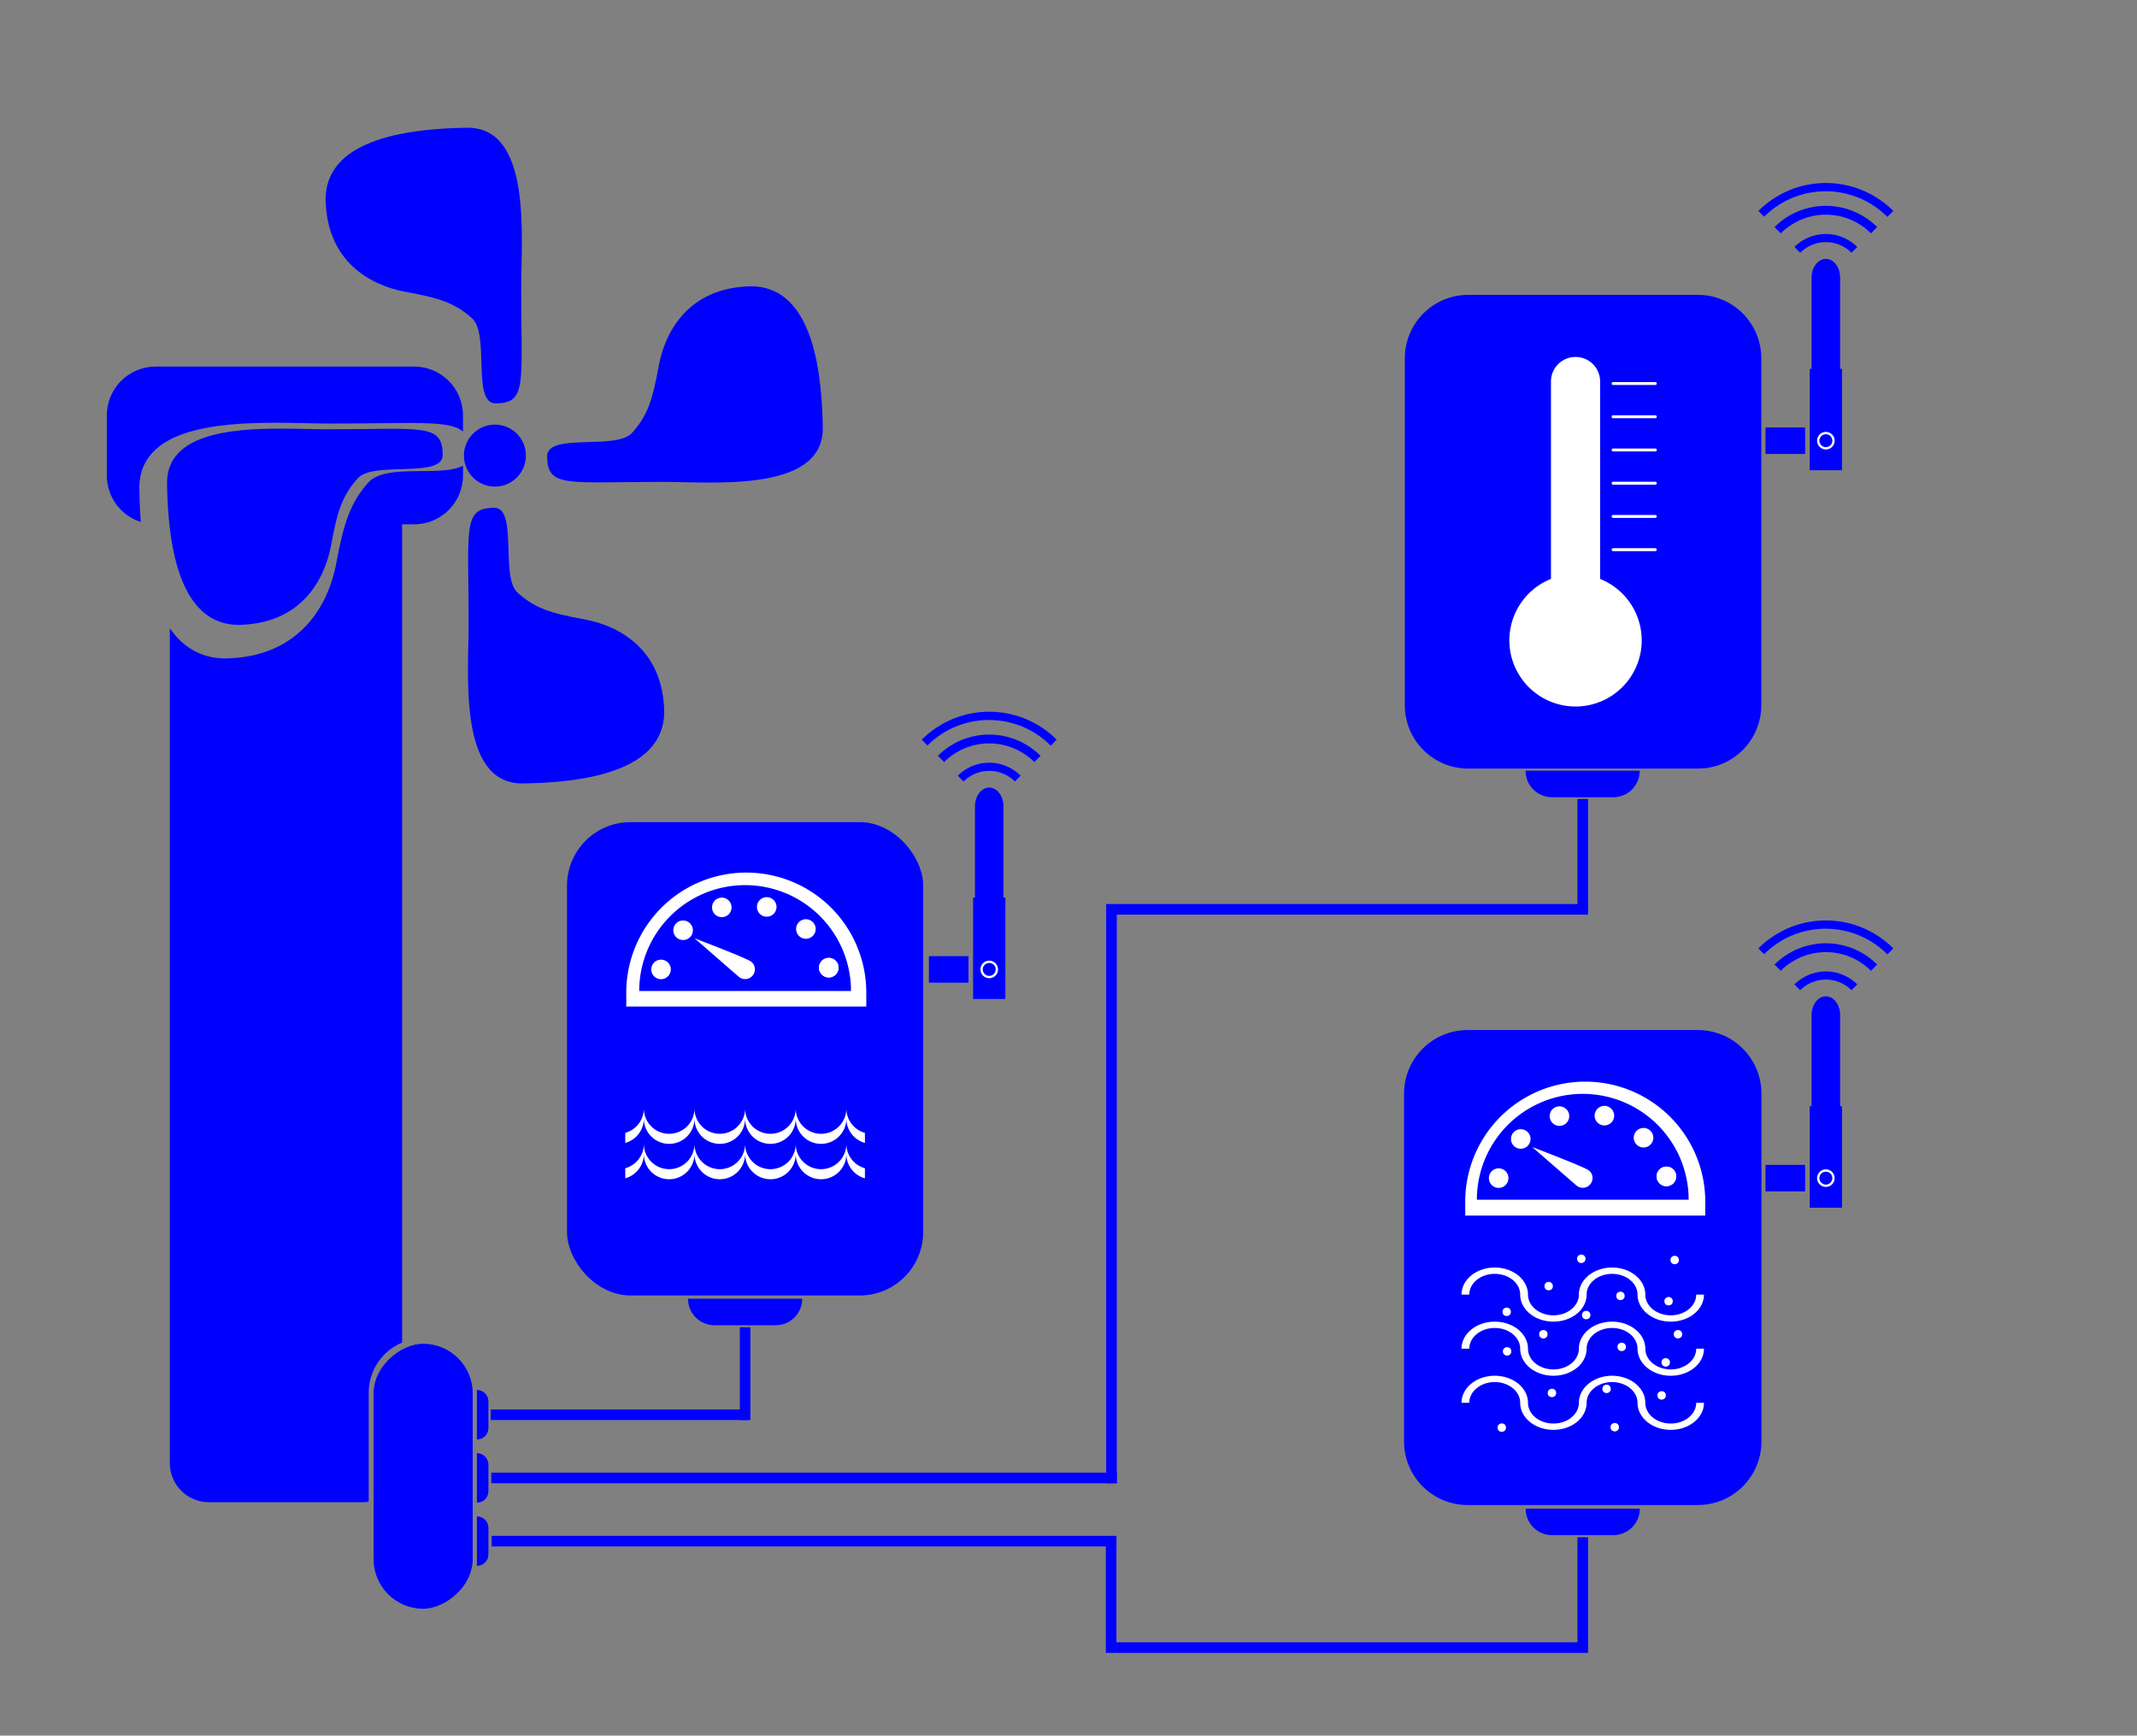 <?xml version="1.0" encoding="UTF-8" standalone="no"?>
<!-- Created with Inkscape (http://www.inkscape.org/) -->

<svg
   xmlns:dc="http://purl.org/dc/elements/1.1/"
   xmlns:cc="http://creativecommons.org/ns#"
   xmlns:rdf="http://www.w3.org/1999/02/22-rdf-syntax-ns#"
   xmlns:svg="http://www.w3.org/2000/svg"
   xmlns="http://www.w3.org/2000/svg"
   xmlns:sodipodi="http://sodipodi.sourceforge.net/DTD/sodipodi-0.dtd"
   xmlns:inkscape="http://www.inkscape.org/namespaces/inkscape"
   width="655"
   height="532"
   viewBox="0 0 173.302 140.758"
   version="1.1"
   id="svg8"
   inkscape:version="0.92.2 (5c3e80d, 2017-08-06)"
   sodipodi:docname="AsciugaturaD.svg"
   enable-background="new">
  <rect x="0" y="0" width="173.302" height="140.758" fill="#808080" stroke="none"/>
  <sodipodi:namedview
     id="base"
     pagecolor="#ffffff"
     bordercolor="#666666"
     borderopacity="1.0"
     inkscape:pageopacity="0.0"
     inkscape:pageshadow="2"
     inkscape:zoom="2.8284271"
     inkscape:cx="497.63404"
     inkscape:cy="291.95144"
     inkscape:document-units="mm"
     inkscape:current-layer="layer1"
     showgrid="false"
     units="px"
     inkscape:window-width="1920"
     inkscape:window-height="1003"
     inkscape:window-x="-9"
     inkscape:window-y="-9"
     inkscape:window-maximized="1"
     showguides="false"
     inkscape:guide-bbox="true"
     inkscape:snap-bbox="true"
     inkscape:snap-bbox-edge-midpoints="true"
     inkscape:snap-midpoints="true"
     inkscape:snap-bbox-midpoints="true"
     inkscape:snap-grids="false"
     inkscape:snap-center="true"
     inkscape:snap-object-midpoints="true"
     inkscape:bbox-nodes="true"
     inkscape:bbox-paths="true"
     inkscape:snap-intersection-paths="true"
     inkscape:snap-smooth-nodes="true"
     inkscape:object-nodes="true"
     inkscape:object-paths="true"
     inkscape:snap-to-guides="true"
     inkscape:snap-page="false"
     inkscape:snap-others="true"
     inkscape:snap-global="true"
     inkscape:measure-start="0,0"
     inkscape:measure-end="0,0">
    <inkscape:grid
       type="xygrid"
       id="grid1756"
       spacingx="28.884"
       spacingy="12.796"
       empspacing="1" />
    <sodipodi:guide
       position="86.651,153.555"
       orientation="1,0"
       id="guide3733"
       inkscape:locked="false" />
    <sodipodi:guide
       position="-252.104,16.205"
       orientation="1,0"
       id="guide4174"
       inkscape:locked="false" />
    <sodipodi:guide
       position="-110.584,48.082"
       orientation="1,0"
       id="guide4176"
       inkscape:locked="false" />
    <sodipodi:guide
       position="-310.93,118.209"
       orientation="1,0"
       id="guide4207"
       inkscape:locked="false" />
    <sodipodi:guide
       position="86.645,124.642"
       orientation="0,1"
       id="guide7233"
       inkscape:locked="false" />
    <sodipodi:guide
       position="86.651,16.107"
       orientation="0,1"
       id="guide7235"
       inkscape:locked="false" />
    <sodipodi:guide
       position="128.325,45.211"
       orientation="0,1"
       id="guide1656"
       inkscape:locked="false" />
    <sodipodi:guide
       position="10.78,63.765"
       orientation="1,0"
       id="guide2091"
       inkscape:locked="false" />
    <sodipodi:guide
       position="162.522,86.972"
       orientation="1,0"
       id="guide2093"
       inkscape:locked="false" />
    <sodipodi:guide
       position="60.396,62.138"
       orientation="0,1"
       id="guide6358"
       inkscape:locked="false" />
  </sodipodi:namedview>
  <defs
     id="defs2" />
  <g
     inkscape:label="Sezione Lavaggio"
     inkscape:groupmode="layer"
     id="layer1"
     transform="translate(0,-156.242)">
    <path
       style="opacity:1;fill:#0000ff;fill-opacity:1;fill-rule:nonzero;stroke:none;stroke-width:1.425;stroke-linecap:round;stroke-linejoin:round;stroke-miterlimit:4;stroke-dasharray:none;stroke-opacity:1;paint-order:markers fill stroke"
       d="m 119.026,239.779 c -2.86,0 -5.163,2.302 -5.163,5.163 v 28.195 c 0,2.86 2.302,5.163 5.163,5.163 h 18.657 c 2.86,0 5.163,-2.302 5.163,-5.163 v -28.195 c 0,-2.86 -2.302,-5.163 -5.163,-5.163 z"
       id="path2744"
       inkscape:connector-curvature="0" />
    <path
       style="opacity:1;fill:#ffffff;fill-opacity:1;fill-rule:nonzero;stroke:none;stroke-width:22.961;stroke-linecap:round;stroke-linejoin:round;stroke-miterlimit:4;stroke-dasharray:none;stroke-opacity:1;paint-order:markers fill stroke"
       d="M 485.121,331.023 A 36.727,36.727 0 0 0 448.393,367.75 v 4.266 h 73.455 V 367.75 a 36.727,36.727 0 0 0 -36.727,-36.727 z"
       transform="matrix(0.265,0,0,0.265,0,156.242)"
       id="path2746"
       inkscape:connector-curvature="0" />
    <path
       style="opacity:1;fill:#0000ff;fill-opacity:1;fill-rule:nonzero;stroke:none;stroke-width:5.369;stroke-linecap:round;stroke-linejoin:round;stroke-miterlimit:4;stroke-dasharray:none;stroke-opacity:1;paint-order:markers fill stroke"
       d="m 128.355,244.955 a 8.587,8.587 0 0 0 -8.587,8.587 h 17.175 a 8.587,8.587 0 0 0 -8.587,-8.587 z"
       id="path2748"
       inkscape:connector-curvature="0" />
    <circle
       inkscape:transform-center-y="-1.7530472"
       inkscape:transform-center-x="6.819974"
       r="0.795"
       cy="259.301"
       cx="104.555"
       id="circle2750"
       style="opacity:1;fill:#ffffff;fill-opacity:1;fill-rule:nonzero;stroke:none;stroke-width:1.36;stroke-linecap:round;stroke-linejoin:round;stroke-miterlimit:4;stroke-dasharray:none;stroke-opacity:1;paint-order:markers fill stroke"
       transform="rotate(-3.806)" />
    <circle
       inkscape:transform-center-y="-4.9280907"
       inkscape:transform-center-x="5.0297663"
       r="0.795"
       cy="168.644"
       cx="220.403"
       id="circle2752"
       style="opacity:1;fill:#ffffff;fill-opacity:1;fill-rule:nonzero;stroke:none;stroke-width:1.36;stroke-linecap:round;stroke-linejoin:round;stroke-miterlimit:4;stroke-dasharray:none;stroke-opacity:1;paint-order:markers fill stroke"
       transform="rotate(26.194)" />
    <circle
       style="opacity:1;fill:#ffffff;fill-opacity:1;fill-rule:nonzero;stroke:none;stroke-width:1.36;stroke-linecap:round;stroke-linejoin:round;stroke-miterlimit:4;stroke-dasharray:none;stroke-opacity:1;paint-order:markers fill stroke"
       id="circle2754"
       cx="275.401"
       cy="32.209"
       r="0.795"
       inkscape:transform-center-x="1.8918824"
       inkscape:transform-center-y="-6.7826418"
       transform="rotate(56.194)" />
    <circle
       transform="rotate(86.194)"
       inkscape:transform-center-y="-6.8197807"
       inkscape:transform-center-x="-1.7528902"
       r="0.795"
       cy="-113.446"
       cx="254.814"
       id="circle2758"
       style="opacity:1;fill:#ffffff;fill-opacity:1;fill-rule:nonzero;stroke:none;stroke-width:1.36;stroke-linecap:round;stroke-linejoin:round;stroke-miterlimit:4;stroke-dasharray:none;stroke-opacity:1;paint-order:markers fill stroke" />
    <circle
       style="opacity:1;fill:#ffffff;fill-opacity:1;fill-rule:nonzero;stroke:none;stroke-width:1.36;stroke-linecap:round;stroke-linejoin:round;stroke-miterlimit:4;stroke-dasharray:none;stroke-opacity:1;paint-order:markers fill stroke"
       id="circle2760"
       cx="164.157"
       cy="-229.293"
       r="0.795"
       inkscape:transform-center-x="-4.9279087"
       inkscape:transform-center-y="-5.0295916"
       transform="rotate(116.194)" />
    <circle
       transform="rotate(146.194)"
       inkscape:transform-center-y="-1.8917156"
       inkscape:transform-center-x="-6.7824722"
       r="0.795"
       cy="-284.291"
       cx="27.723"
       id="circle2762"
       style="opacity:1;fill:#ffffff;fill-opacity:1;fill-rule:nonzero;stroke:none;stroke-width:1.36;stroke-linecap:round;stroke-linejoin:round;stroke-miterlimit:4;stroke-dasharray:none;stroke-opacity:1;paint-order:markers fill stroke" />
    <circle
       style="opacity:1;fill:#ffffff;fill-opacity:1;fill-rule:nonzero;stroke:none;stroke-width:1.36;stroke-linecap:round;stroke-linejoin:round;stroke-miterlimit:4;stroke-dasharray:none;stroke-opacity:1;paint-order:markers fill stroke"
       id="circle2764"
       cx="27.723"
       cy="-284.291"
       r="0.795"
       inkscape:transform-center-x="-6.7824722"
       inkscape:transform-center-y="-1.8917156"
       transform="rotate(146.194)" />
    <path
       style="opacity:1;fill:#ffffff;fill-opacity:1;fill-rule:nonzero;stroke:none;stroke-width:1.36;stroke-linecap:round;stroke-linejoin:round;stroke-miterlimit:4;stroke-dasharray:none;stroke-opacity:1;paint-order:markers fill stroke"
       inkscape:transform-center-x="1.6199748"
       inkscape:transform-center-y="-0.86637421"
       d="m 128.957,252.301 c -0.287,0.332 -0.789,0.368 -1.122,0.081 -0.332,-0.287 -3.576,-3.112 -3.576,-3.112 0,0 4.285,1.622 4.617,1.91 0.332,0.287 0.368,0.789 0.081,1.122 z"
       id="path2766"
       inkscape:connector-curvature="0"
       sodipodi:nodetypes="ccccc" />
    <path
       inkscape:connector-curvature="0"
       id="path2768"
       d="m 121.217,259.039 a 2.694,2.194 0 0 0 -2.694,2.194 h 0.63 a 2.064,1.681 0 0 1 2.064,-1.681 2.064,1.681 0 0 1 2.064,1.681 2.694,2.194 0 0 0 2.694,2.194 2.694,2.194 0 0 0 2.694,-2.194 2.064,1.681 0 0 1 0.01,-0.168 2.064,1.681 0 0 1 2.054,-1.513 2.064,1.681 0 0 1 2.064,1.681 2.694,2.194 0 0 0 2.504,2.189 2.694,2.194 0 0 0 0.191,0.005 2.694,2.194 0 0 0 2.694,-2.194 h -0.63 a 2.064,1.681 0 0 1 -2.064,1.681 2.064,1.681 0 0 1 -2.064,-1.681 2.694,2.194 0 0 0 -2.694,-2.194 2.694,2.194 0 0 0 -2.687,2.039 2.694,2.194 0 0 0 -0.006,0.155 2.064,1.681 0 0 1 -2.064,1.681 2.064,1.681 0 0 1 -2.064,-1.681 2.694,2.194 0 0 0 -2.694,-2.194 z"
       style="opacity:1;fill:#ffffff;fill-opacity:1;fill-rule:nonzero;stroke:none;stroke-width:0.76;stroke-linecap:round;stroke-linejoin:round;stroke-miterlimit:4;stroke-dasharray:none;stroke-opacity:1;paint-order:markers fill stroke" />
    <path
       inkscape:connector-curvature="0"
       id="path2770"
       d="m 121.217,263.428 a 2.694,2.194 0 0 0 -2.694,2.194 h 0.63 a 2.064,1.681 0 0 1 2.064,-1.681 2.064,1.681 0 0 1 2.064,1.681 2.694,2.194 0 0 0 2.694,2.194 2.694,2.194 0 0 0 2.694,-2.194 2.064,1.681 0 0 1 0.01,-0.168 2.064,1.681 0 0 1 2.054,-1.513 2.064,1.681 0 0 1 2.064,1.681 2.694,2.194 0 0 0 2.504,2.189 2.694,2.194 0 0 0 0.191,0.005 2.694,2.194 0 0 0 2.694,-2.194 h -0.63 a 2.064,1.681 0 0 1 -2.064,1.681 2.064,1.681 0 0 1 -2.064,-1.681 2.694,2.194 0 0 0 -2.694,-2.194 2.694,2.194 0 0 0 -2.687,2.039 2.694,2.194 0 0 0 -0.006,0.155 2.064,1.681 0 0 1 -2.064,1.681 2.064,1.681 0 0 1 -2.064,-1.681 2.694,2.194 0 0 0 -2.694,-2.194 z"
       style="opacity:1;fill:#ffffff;fill-opacity:1;fill-rule:nonzero;stroke:none;stroke-width:0.76;stroke-linecap:round;stroke-linejoin:round;stroke-miterlimit:4;stroke-dasharray:none;stroke-opacity:1;paint-order:markers fill stroke" />
    <path
       inkscape:connector-curvature="0"
       id="path2772"
       d="m 121.217,267.816 a 2.694,2.194 0 0 0 -2.694,2.194 h 0.63 a 2.064,1.681 0 0 1 2.064,-1.681 2.064,1.681 0 0 1 2.064,1.681 2.694,2.194 0 0 0 2.694,2.194 2.694,2.194 0 0 0 2.694,-2.194 2.064,1.681 0 0 1 0.01,-0.168 2.064,1.681 0 0 1 2.054,-1.513 2.064,1.681 0 0 1 2.064,1.681 2.694,2.194 0 0 0 2.504,2.189 2.694,2.194 0 0 0 0.191,0.005 2.694,2.194 0 0 0 2.694,-2.194 h -0.63 a 2.064,1.681 0 0 1 -2.064,1.681 2.064,1.681 0 0 1 -2.064,-1.681 2.694,2.194 0 0 0 -2.694,-2.194 2.694,2.194 0 0 0 -2.687,2.039 2.694,2.194 0 0 0 -0.006,0.155 2.064,1.681 0 0 1 -2.064,1.681 2.064,1.681 0 0 1 -2.064,-1.681 2.694,2.194 0 0 0 -2.694,-2.194 z"
       style="opacity:1;fill:#ffffff;fill-opacity:1;fill-rule:nonzero;stroke:none;stroke-width:0.76;stroke-linecap:round;stroke-linejoin:round;stroke-miterlimit:4;stroke-dasharray:none;stroke-opacity:1;paint-order:markers fill stroke" />
    <circle
       transform="rotate(-3.806)"
       style="opacity:1;fill:#ffffff;fill-opacity:1;fill-rule:nonzero;stroke:none;stroke-width:0.583;stroke-linecap:round;stroke-linejoin:round;stroke-miterlimit:4;stroke-dasharray:none;stroke-opacity:1;paint-order:markers fill stroke"
       id="circle2774"
       cx="108.02"
       cy="268.309"
       r="0.341"
       inkscape:transform-center-x="2.925238"
       inkscape:transform-center-y="-0.75192081" />
    <circle
       transform="rotate(-3.806)"
       style="opacity:1;fill:#ffffff;fill-opacity:1;fill-rule:nonzero;stroke:none;stroke-width:0.583;stroke-linecap:round;stroke-linejoin:round;stroke-miterlimit:4;stroke-dasharray:none;stroke-opacity:1;paint-order:markers fill stroke"
       id="circle2776"
       cx="104.482"
       cy="270.162"
       r="0.341"
       inkscape:transform-center-x="2.925238"
       inkscape:transform-center-y="-0.75191324" />
    <circle
       transform="rotate(-3.806)"
       style="opacity:1;fill:#ffffff;fill-opacity:1;fill-rule:nonzero;stroke:none;stroke-width:0.583;stroke-linecap:round;stroke-linejoin:round;stroke-miterlimit:4;stroke-dasharray:none;stroke-opacity:1;paint-order:markers fill stroke"
       id="circle2778"
       cx="107.332"
       cy="272.174"
       r="0.341"
       inkscape:transform-center-x="2.9252352"
       inkscape:transform-center-y="-0.7519273" />
    <circle
       transform="rotate(-3.806)"
       style="opacity:1;fill:#ffffff;fill-opacity:1;fill-rule:nonzero;stroke:none;stroke-width:0.583;stroke-linecap:round;stroke-linejoin:round;stroke-miterlimit:4;stroke-dasharray:none;stroke-opacity:1;paint-order:markers fill stroke"
       id="circle2780"
       cx="104.303"
       cy="273.365"
       r="0.341"
       inkscape:transform-center-x="2.9252323"
       inkscape:transform-center-y="-0.75192187" />
    <circle
       transform="rotate(-3.806)"
       style="opacity:1;fill:#ffffff;fill-opacity:1;fill-rule:nonzero;stroke:none;stroke-width:0.583;stroke-linecap:round;stroke-linejoin:round;stroke-miterlimit:4;stroke-dasharray:none;stroke-opacity:1;paint-order:markers fill stroke"
       id="circle2782"
       cx="103.463"
       cy="279.507"
       r="0.341"
       inkscape:transform-center-x="2.925246"
       inkscape:transform-center-y="-0.75192735" />
    <circle
       transform="rotate(-3.806)"
       style="opacity:1;fill:#ffffff;fill-opacity:1;fill-rule:nonzero;stroke:none;stroke-width:0.583;stroke-linecap:round;stroke-linejoin:round;stroke-miterlimit:4;stroke-dasharray:none;stroke-opacity:1;paint-order:markers fill stroke"
       id="circle2784"
       cx="107.709"
       cy="276.972"
       r="0.341"
       inkscape:transform-center-x="2.9252364"
       inkscape:transform-center-y="-0.75192696" />
    <circle
       transform="rotate(-3.806)"
       style="opacity:1;fill:#ffffff;fill-opacity:1;fill-rule:nonzero;stroke:none;stroke-width:0.583;stroke-linecap:round;stroke-linejoin:round;stroke-miterlimit:4;stroke-dasharray:none;stroke-opacity:1;paint-order:markers fill stroke"
       id="circle2786"
       cx="113.6"
       cy="273.619"
       r="0.341"
       inkscape:transform-center-x="2.9252416"
       inkscape:transform-center-y="-0.75192359" />
    <circle
       transform="rotate(-3.806)"
       style="opacity:1;fill:#ffffff;fill-opacity:1;fill-rule:nonzero;stroke:none;stroke-width:0.583;stroke-linecap:round;stroke-linejoin:round;stroke-miterlimit:4;stroke-dasharray:none;stroke-opacity:1;paint-order:markers fill stroke"
       id="circle2788"
       cx="113.775"
       cy="269.487"
       r="0.341"
       inkscape:transform-center-x="2.9252414"
       inkscape:transform-center-y="-0.75191593" />
    <circle
       transform="rotate(-3.806)"
       style="opacity:1;fill:#ffffff;fill-opacity:1;fill-rule:nonzero;stroke:none;stroke-width:0.583;stroke-linecap:round;stroke-linejoin:round;stroke-miterlimit:4;stroke-dasharray:none;stroke-opacity:1;paint-order:markers fill stroke"
       id="circle2790"
       cx="118.357"
       cy="266.875"
       r="0.341"
       inkscape:transform-center-x="2.925239"
       inkscape:transform-center-y="-0.75192276" />
    <circle
       transform="rotate(-3.806)"
       style="opacity:1;fill:#ffffff;fill-opacity:1;fill-rule:nonzero;stroke:none;stroke-width:0.583;stroke-linecap:round;stroke-linejoin:round;stroke-miterlimit:4;stroke-dasharray:none;stroke-opacity:1;paint-order:markers fill stroke"
       id="circle2792"
       cx="117.08"
       cy="275.11"
       r="0.341"
       inkscape:transform-center-x="2.9252366"
       inkscape:transform-center-y="-0.75191842" />
    <circle
       transform="rotate(-3.806)"
       style="opacity:1;fill:#ffffff;fill-opacity:1;fill-rule:nonzero;stroke:none;stroke-width:0.583;stroke-linecap:round;stroke-linejoin:round;stroke-miterlimit:4;stroke-dasharray:none;stroke-opacity:1;paint-order:markers fill stroke"
       id="circle2794"
       cx="116.572"
       cy="277.761"
       r="0.341"
       inkscape:transform-center-x="2.9252327"
       inkscape:transform-center-y="-0.75192048" />
    <circle
       transform="rotate(-3.806)"
       style="opacity:1;fill:#ffffff;fill-opacity:1;fill-rule:nonzero;stroke:none;stroke-width:0.583;stroke-linecap:round;stroke-linejoin:round;stroke-miterlimit:4;stroke-dasharray:none;stroke-opacity:1;paint-order:markers fill stroke"
       id="circle2796"
       cx="112.606"
       cy="280.082"
       r="0.341"
       inkscape:transform-center-x="2.9252347"
       inkscape:transform-center-y="-0.751922" />
    <circle
       transform="rotate(-3.806)"
       style="opacity:1;fill:#ffffff;fill-opacity:1;fill-rule:nonzero;stroke:none;stroke-width:0.583;stroke-linecap:round;stroke-linejoin:round;stroke-miterlimit:4;stroke-dasharray:none;stroke-opacity:1;paint-order:markers fill stroke"
       id="circle2798"
       cx="110.9"
       cy="270.854"
       r="0.341"
       inkscape:transform-center-x="2.9252416"
       inkscape:transform-center-y="-0.75192131" />
    <circle
       transform="rotate(-3.806)"
       style="opacity:1;fill:#ffffff;fill-opacity:1;fill-rule:nonzero;stroke:none;stroke-width:0.583;stroke-linecap:round;stroke-linejoin:round;stroke-miterlimit:4;stroke-dasharray:none;stroke-opacity:1;paint-order:markers fill stroke"
       id="circle2800"
       cx="118.222"
       cy="272.898"
       r="0.341"
       inkscape:transform-center-x="2.9252328"
       inkscape:transform-center-y="-0.75192272" />
    <circle
       transform="rotate(-3.806)"
       style="opacity:1;fill:#ffffff;fill-opacity:1;fill-rule:nonzero;stroke:none;stroke-width:0.583;stroke-linecap:round;stroke-linejoin:round;stroke-miterlimit:4;stroke-dasharray:none;stroke-opacity:1;paint-order:markers fill stroke"
       id="circle2802"
       cx="117.641"
       cy="270.175"
       r="0.341"
       inkscape:transform-center-x="2.9252391"
       inkscape:transform-center-y="-0.75191757" />
    <circle
       transform="rotate(-3.806)"
       style="opacity:1;fill:#ffffff;fill-opacity:1;fill-rule:nonzero;stroke:none;stroke-width:0.583;stroke-linecap:round;stroke-linejoin:round;stroke-miterlimit:4;stroke-dasharray:none;stroke-opacity:1;paint-order:markers fill stroke"
       id="circle2804"
       cx="110.807"
       cy="266.273"
       r="0.341"
       inkscape:transform-center-x="2.9252389"
       inkscape:transform-center-y="-0.75192041" />
    <circle
       transform="rotate(-3.806)"
       style="opacity:1;fill:#ffffff;fill-opacity:1;fill-rule:nonzero;stroke:none;stroke-width:0.583;stroke-linecap:round;stroke-linejoin:round;stroke-miterlimit:4;stroke-dasharray:none;stroke-opacity:1;paint-order:markers fill stroke"
       id="circle2806"
       cx="112.153"
       cy="276.936"
       r="0.341"
       inkscape:transform-center-x="2.9252447"
       inkscape:transform-center-y="-0.75192629" />
    <g
       id="g6046"
       transform="matrix(0.354,0,0,0.354,99.088,119.14)">
      <path
         style="opacity:1;fill:#0000ff;fill-opacity:1;fill-rule:nonzero;stroke:none;stroke-width:4.015;stroke-linecap:round;stroke-linejoin:round;stroke-miterlimit:4;stroke-dasharray:none;stroke-opacity:1;paint-order:markers fill stroke"
         d="m 56.461,172.358 c -8.059,0 -14.546,6.488 -14.546,14.546 v 79.443 c 0,8.059 6.488,14.546 14.546,14.546 h 52.57 c 8.059,0 14.546,-6.488 14.546,-14.546 v -79.443 c 0,-8.059 -6.488,-14.546 -14.546,-14.546 z"
         id="path2105"
         inkscape:connector-curvature="0" />
      <path
         inkscape:connector-curvature="0"
         id="rect6434-8"
         d="m 81.02,186.585 c -3.119,0 -5.629,2.51 -5.629,5.629 v 45.221 a 15.162,15.162 0 0 0 -9.531,14.071 15.162,15.162 0 0 0 15.16,15.16 15.162,15.162 0 0 0 15.162,-15.16 15.162,15.162 0 0 0 -9.531,-14.066 v -45.227 c 0,-3.119 -2.512,-5.629 -5.631,-5.629 z m 8.611,5.753 c -0.187,0 -0.336,0.15 -0.336,0.336 0,0.187 0.15,0.336 0.336,0.336 h 9.664 c 0.187,0 0.336,-0.15 0.336,-0.336 0,-0.187 -0.15,-0.336 -0.336,-0.336 z m 0,7.612 c -0.187,0 -0.336,0.15 -0.336,0.336 0,0.187 0.15,0.336 0.336,0.336 h 9.664 c 0.187,0 0.336,-0.15 0.336,-0.336 0,-0.187 -0.15,-0.336 -0.336,-0.336 z m 0,7.612 c -0.187,0 -0.336,0.15 -0.336,0.336 0,0.187 0.15,0.336 0.336,0.336 h 9.664 c 0.187,0 0.336,-0.15 0.336,-0.336 0,-0.187 -0.15,-0.336 -0.336,-0.336 z m 0,7.612 c -0.187,0 -0.336,0.15 -0.336,0.336 0,0.187 0.15,0.336 0.336,0.336 h 9.664 c 0.187,0 0.336,-0.15 0.336,-0.336 0,-0.187 -0.15,-0.336 -0.336,-0.336 z m 0,7.612 c -0.187,0 -0.336,0.15 -0.336,0.336 0,0.187 0.15,0.336 0.336,0.336 h 9.664 c 0.187,0 0.336,-0.15 0.336,-0.336 0,-0.187 -0.15,-0.336 -0.336,-0.336 z m 0,7.612 c -0.187,0 -0.336,0.15 -0.336,0.336 0,0.187 0.15,0.336 0.336,0.336 h 9.664 c 0.187,0 0.336,-0.15 0.336,-0.336 0,-0.187 -0.15,-0.336 -0.336,-0.336 z"
         style="opacity:1;fill:#ffffff;fill-opacity:1;fill-rule:nonzero;stroke:none;stroke-width:10.598;stroke-linecap:round;stroke-linejoin:round;stroke-miterlimit:4;stroke-dasharray:none;stroke-opacity:1;paint-order:markers fill stroke" />
    </g>
    <path
       style="opacity:1;fill:#0000ff;fill-opacity:1;fill-rule:nonzero;stroke:none;stroke-width:3.2;stroke-linecap:round;stroke-linejoin:round;stroke-miterlimit:4;stroke-dasharray:none;stroke-opacity:1;paint-order:markers fill stroke"
       d="m 38.008,166.6 c -8.606,0.097 -11.603,2.538 -11.603,5.826 0.097,5.125 3.752,6.984 6.475,7.483 2.723,0.499 3.988,0.88 5.412,2.159 1.424,1.279 -0.022,6.807 1.856,6.888 2.632,0 2.12,-1.539 2.12,-9.436 0,-4 0.868,-12.823 -4.259,-12.92 z m 22.892,12.86 c -5.125,0.097 -6.984,3.752 -7.483,6.475 -0.499,2.723 -0.88,3.988 -2.159,5.412 -1.278,1.424 -6.807,-0.022 -6.888,1.856 0,2.632 1.539,2.12 9.436,2.12 4,0 12.823,0.868 12.92,-4.259 -0.097,-8.606 -2.538,-11.603 -5.826,-11.603 z m -48.268,6.51 c -2.199,0 -3.969,1.77 -3.969,3.969 v 4.859 c 0,1.774 1.153,3.268 2.753,3.779 -0.065,-0.893 -0.105,-1.846 -0.116,-2.868 0.087,-4.617 6.069,-5.186 11.081,-5.181 1.671,0.001 3.233,0.066 4.434,0.066 6.754,0 9.633,-0.311 10.732,0.651 v -1.306 c 0,-2.199 -1.77,-3.969 -3.969,-3.969 z m 27.504,4.707 c -1.388,-2e-5 -2.514,1.126 -2.514,2.514 -2.1e-5,1.388 1.126,2.514 2.514,2.514 1.388,2e-5 2.514,-1.126 2.514,-2.514 2.1e-5,-1.388 -1.126,-2.514 -2.514,-2.514 z m -17.363,0.327 c -4.174,-0.004 -9.155,0.469 -9.228,4.314 0.097,8.606 2.538,11.603 5.826,11.603 5.125,-0.097 6.984,-3.752 7.483,-6.475 0.499,-2.723 0.88,-3.988 2.159,-5.412 1.279,-1.424 6.807,0.022 6.888,-1.856 0,-2.632 -1.539,-2.12 -9.436,-2.12 -1,0 -2.301,-0.054 -3.692,-0.055 z m 14.774,3.003 c -1.713,0.96 -6.251,-0.223 -7.673,1.361 -1.422,1.584 -1.993,3.229 -2.592,6.499 -0.599,3.27 -2.831,7.659 -8.985,7.775 -1.766,0 -3.328,-0.723 -4.526,-2.444 v 67.698 c 0,1.759 1.416,3.175 3.175,3.175 h 12.488 c 0.159,0 0.314,-0.015 0.466,-0.038 v -8.832 c 0,-1.841 1.115,-3.411 2.709,-4.076 v -66.36 h 0.97 c 2.199,0 3.969,-1.77 3.969,-3.969 z m 2.577,3.418 c -2.632,0 -2.12,1.539 -2.12,9.436 0,4 -0.868,12.823 4.259,12.92 8.606,-0.097 11.603,-2.538 11.603,-5.826 -0.097,-5.125 -3.752,-6.984 -6.475,-7.483 -2.723,-0.499 -3.988,-0.881 -5.412,-2.159 -1.424,-1.279 0.022,-6.806 -1.856,-6.888 z"
       id="rect7005"
       inkscape:connector-curvature="0"
       sodipodi:nodetypes="cczzcscczzcscccsscccscscccccccccczzcscczzccssscsccssccscczzc" />
    <rect
       style="opacity:1;fill:#0000ff;fill-opacity:1;fill-rule:nonzero;stroke:none;stroke-width:3.967;stroke-linecap:round;stroke-linejoin:round;stroke-miterlimit:4;stroke-dasharray:none;stroke-opacity:1;paint-order:markers fill stroke"
       id="rect6472"
       width="28.884"
       height="38.389"
       x="45.983"
       y="222.917"
       ry="5.145" />
    <path
       style="opacity:1;fill:#ffffff;fill-opacity:1;fill-rule:nonzero;stroke:none;stroke-width:22.961;stroke-linecap:round;stroke-linejoin:round;stroke-miterlimit:4;stroke-dasharray:none;stroke-opacity:1;paint-order:markers fill stroke"
       d="m 228.379,267.045 a 36.727,36.727 0 0 0 -36.727,36.727 v 4.266 h 73.453 v -4.266 a 36.727,36.727 0 0 0 -36.727,-36.727 z"
       transform="matrix(0.265,0,0,0.265,0,156.242)"
       id="path6474"
       inkscape:connector-curvature="0" />
    <path
       style="opacity:1;fill:#0000ff;fill-opacity:1;fill-rule:nonzero;stroke:none;stroke-width:5.369;stroke-linecap:round;stroke-linejoin:round;stroke-miterlimit:4;stroke-dasharray:none;stroke-opacity:1;paint-order:markers fill stroke"
       d="m 60.425,228.027 a 8.587,8.587 0 0 0 -8.587,8.587 h 17.175 a 8.587,8.587 0 0 0 -8.587,-8.587 z"
       id="path6476"
       inkscape:connector-curvature="0" />
    <circle
       inkscape:transform-center-y="-1.7530472"
       inkscape:transform-center-x="6.819974"
       r="0.795"
       cy="237.902"
       cx="37.899"
       id="circle6478"
       style="opacity:1;fill:#ffffff;fill-opacity:1;fill-rule:nonzero;stroke:none;stroke-width:1.36;stroke-linecap:round;stroke-linejoin:round;stroke-miterlimit:4;stroke-dasharray:none;stroke-opacity:1;paint-order:markers fill stroke"
       transform="rotate(-3.806)" />
    <circle
       inkscape:transform-center-y="-4.9280907"
       inkscape:transform-center-x="5.0297663"
       r="0.795"
       cy="183.44"
       cx="151.977"
       id="circle6480"
       style="opacity:1;fill:#ffffff;fill-opacity:1;fill-rule:nonzero;stroke:none;stroke-width:1.36;stroke-linecap:round;stroke-linejoin:round;stroke-miterlimit:4;stroke-dasharray:none;stroke-opacity:1;paint-order:markers fill stroke"
       transform="rotate(26.194)" />
    <circle
       style="opacity:1;fill:#ffffff;fill-opacity:1;fill-rule:nonzero;stroke:none;stroke-width:1.36;stroke-linecap:round;stroke-linejoin:round;stroke-miterlimit:4;stroke-dasharray:none;stroke-opacity:1;paint-order:markers fill stroke"
       id="circle6482"
       cx="223.541"
       cy="79.236"
       r="0.795"
       inkscape:transform-center-x="1.8918824"
       inkscape:transform-center-y="-6.7826418"
       transform="rotate(56.194)" />
    <circle
       transform="rotate(86.194)"
       inkscape:transform-center-y="-6.8197807"
       inkscape:transform-center-x="-1.7528902"
       r="0.795"
       cy="-46.789"
       cx="233.415"
       id="circle6486"
       style="opacity:1;fill:#ffffff;fill-opacity:1;fill-rule:nonzero;stroke:none;stroke-width:1.36;stroke-linecap:round;stroke-linejoin:round;stroke-miterlimit:4;stroke-dasharray:none;stroke-opacity:1;paint-order:markers fill stroke" />
    <circle
       style="opacity:1;fill:#ffffff;fill-opacity:1;fill-rule:nonzero;stroke:none;stroke-width:1.36;stroke-linecap:round;stroke-linejoin:round;stroke-miterlimit:4;stroke-dasharray:none;stroke-opacity:1;paint-order:markers fill stroke"
       id="circle6488"
       cx="178.954"
       cy="-160.867"
       r="0.795"
       inkscape:transform-center-x="-4.9279087"
       inkscape:transform-center-y="-5.0295916"
       transform="rotate(116.194)" />
    <circle
       transform="rotate(146.194)"
       inkscape:transform-center-y="-1.8917156"
       inkscape:transform-center-x="-6.7824722"
       r="0.795"
       cy="-232.431"
       cx="74.749"
       id="circle6490"
       style="opacity:1;fill:#ffffff;fill-opacity:1;fill-rule:nonzero;stroke:none;stroke-width:1.36;stroke-linecap:round;stroke-linejoin:round;stroke-miterlimit:4;stroke-dasharray:none;stroke-opacity:1;paint-order:markers fill stroke" />
    <circle
       style="opacity:1;fill:#ffffff;fill-opacity:1;fill-rule:nonzero;stroke:none;stroke-width:1.36;stroke-linecap:round;stroke-linejoin:round;stroke-miterlimit:4;stroke-dasharray:none;stroke-opacity:1;paint-order:markers fill stroke"
       id="circle6492"
       cx="74.749"
       cy="-232.431"
       r="0.795"
       inkscape:transform-center-x="-6.7824722"
       inkscape:transform-center-y="-1.8917156"
       transform="rotate(146.194)" />
    <path
       style="opacity:1;fill:#ffffff;fill-opacity:1;fill-rule:nonzero;stroke:none;stroke-width:1.36;stroke-linecap:round;stroke-linejoin:round;stroke-miterlimit:4;stroke-dasharray:none;stroke-opacity:1;paint-order:markers fill stroke"
       inkscape:transform-center-x="1.6199748"
       inkscape:transform-center-y="-0.86637421"
       d="m 61.028,235.373 c -0.287,0.332 -0.789,0.368 -1.122,0.081 -0.332,-0.287 -3.576,-3.112 -3.576,-3.112 0,0 4.285,1.622 4.617,1.91 0.332,0.287 0.368,0.789 0.081,1.122 z"
       id="path6494"
       inkscape:connector-curvature="0"
       sodipodi:nodetypes="ccccc" />
    <path
       style="opacity:1;fill:#ffffff;fill-opacity:1;fill-rule:nonzero;stroke:none;stroke-width:1.208;stroke-linecap:round;stroke-linejoin:round;stroke-miterlimit:4;stroke-dasharray:none;stroke-opacity:1;paint-order:markers fill stroke"
       d="m 52.213,246.14 a 2.053,2.053 0 0 1 -1.506,1.976 v 0.817 a 2.053,2.053 0 0 0 1.506,-1.976 2.053,2.053 0 0 0 2.053,2.053 2.053,2.053 0 0 0 2.053,-2.053 2.053,2.053 0 0 0 2.053,2.053 2.053,2.053 0 0 0 2.053,-2.053 2.053,2.053 0 0 0 2.053,2.053 2.053,2.053 0 0 0 2.053,-2.053 2.053,2.053 0 0 0 2.053,2.053 2.053,2.053 0 0 0 2.053,-2.051 2.053,2.053 0 0 0 1.505,1.977 v -0.817 a 2.053,2.053 0 0 1 -1.505,-1.977 2.053,2.053 0 0 1 -2.053,2.051 2.053,2.053 0 0 1 -2.053,-2.053 2.053,2.053 0 0 1 -2.053,2.053 2.053,2.053 0 0 1 -2.053,-2.053 2.053,2.053 0 0 1 -2.053,2.053 2.053,2.053 0 0 1 -2.053,-2.053 2.053,2.053 0 0 1 -2.053,2.053 2.053,2.053 0 0 1 -2.053,-2.053 z"
       id="path6496"
       inkscape:connector-curvature="0" />
    <path
       inkscape:connector-curvature="0"
       id="path6498"
       d="m 52.213,249.009 a 2.053,2.053 0 0 1 -1.506,1.976 v 0.817 a 2.053,2.053 0 0 0 1.506,-1.976 2.053,2.053 0 0 0 2.053,2.053 2.053,2.053 0 0 0 2.053,-2.053 2.053,2.053 0 0 0 2.053,2.053 2.053,2.053 0 0 0 2.053,-2.053 2.053,2.053 0 0 0 2.053,2.053 2.053,2.053 0 0 0 2.053,-2.053 2.053,2.053 0 0 0 2.053,2.053 2.053,2.053 0 0 0 2.053,-2.051 2.053,2.053 0 0 0 1.505,1.977 v -0.817 a 2.053,2.053 0 0 1 -1.505,-1.977 2.053,2.053 0 0 1 -2.053,2.051 2.053,2.053 0 0 1 -2.053,-2.053 2.053,2.053 0 0 1 -2.053,2.053 2.053,2.053 0 0 1 -2.053,-2.053 2.053,2.053 0 0 1 -2.053,2.053 2.053,2.053 0 0 1 -2.053,-2.053 2.053,2.053 0 0 1 -2.053,2.053 2.053,2.053 0 0 1 -2.053,-2.053 z"
       style="opacity:1;fill:#ffffff;fill-opacity:1;fill-rule:nonzero;stroke:none;stroke-width:1.208;stroke-linecap:round;stroke-linejoin:round;stroke-miterlimit:4;stroke-dasharray:none;stroke-opacity:1;paint-order:markers fill stroke" />
    <rect
       ry="4.019"
       y="30.296"
       x="-286.713"
       height="8.038"
       width="21.492"
       id="rect6680"
       style="opacity:1;fill:#0000ff;fill-opacity:1;fill-rule:nonzero;stroke:none;stroke-width:4.27;stroke-linecap:round;stroke-linejoin:round;stroke-miterlimit:4;stroke-dasharray:none;stroke-opacity:1;paint-order:markers fill stroke"
       transform="rotate(-90)" />
    <path
       style="opacity:1;fill:#0000ff;fill-opacity:1;fill-rule:nonzero;stroke:none;stroke-width:4;stroke-linecap:round;stroke-linejoin:round;stroke-miterlimit:4;stroke-dasharray:none;stroke-opacity:1;paint-order:markers fill stroke"
       d="m 55.795,261.568 c 0,1.192 0.959,2.151 2.151,2.151 h 4.958 c 1.192,0 2.152,-0.959 2.152,-2.151 z"
       id="rect6683"
       inkscape:connector-curvature="0" />
    <path
       inkscape:connector-curvature="0"
       id="path6688"
       d="m 123.716,218.748 c 0,1.192 0.959,2.151 2.151,2.151 h 4.958 c 1.192,0 2.152,-0.959 2.152,-2.151 z"
       style="opacity:1;fill:#0000ff;fill-opacity:1;fill-rule:nonzero;stroke:none;stroke-width:4;stroke-linecap:round;stroke-linejoin:round;stroke-miterlimit:4;stroke-dasharray:none;stroke-opacity:1;paint-order:markers fill stroke" />
    <path
       style="opacity:1;fill:#0000ff;fill-opacity:1;fill-rule:nonzero;stroke:none;stroke-width:4;stroke-linecap:round;stroke-linejoin:round;stroke-miterlimit:4;stroke-dasharray:none;stroke-opacity:1;paint-order:markers fill stroke"
       d="m 123.724,278.593 c 0,1.192 0.959,2.151 2.151,2.151 h 4.958 c 1.192,0 2.152,-0.959 2.152,-2.151 z"
       id="path6690"
       inkscape:connector-curvature="0" />
    <rect
       ry="2.8504946e-006"
       y="-128.785"
       x="289.432"
       height="38.246"
       width="0.86"
       id="rect6694"
       style="opacity:1;fill:#0000ff;fill-opacity:1;fill-rule:nonzero;stroke:none;stroke-width:4.575;stroke-linecap:round;stroke-linejoin:round;stroke-miterlimit:4;stroke-dasharray:none;stroke-opacity:1;paint-order:markers fill stroke"
       transform="rotate(90)" />
    <path
       style="opacity:1;fill:#0000ff;fill-opacity:1;fill-rule:nonzero;stroke:none;stroke-width:1.736;stroke-linecap:round;stroke-linejoin:round;stroke-miterlimit:4;stroke-dasharray:none;stroke-opacity:1;paint-order:markers fill stroke"
       d="m 39.609,269.902 c 0,-0.517 -0.417,-0.934 -0.934,-0.934 v 4.019 c 0.517,0 0.934,-0.417 0.934,-0.934 z m 0,5.126 c 0,-0.517 -0.417,-0.934 -0.934,-0.934 v 4.019 c 0.517,0 0.934,-0.417 0.934,-0.934 z m 0,5.126 c 0,-0.517 -0.417,-0.934 -0.934,-0.934 v 4.019 c 0.517,0 0.934,-0.417 0.934,-0.934 z"
       id="path6696"
       inkscape:connector-curvature="0" />
    <rect
       ry="5.6074703e-007"
       y="263.884"
       x="59.995"
       height="7.524"
       width="0.86"
       id="rect6705"
       style="opacity:1;fill:#0000ff;fill-opacity:1;fill-rule:nonzero;stroke:none;stroke-width:2.029;stroke-linecap:round;stroke-linejoin:round;stroke-miterlimit:4;stroke-dasharray:none;stroke-opacity:1;paint-order:markers fill stroke" />
    <rect
       style="opacity:1;fill:#0000ff;fill-opacity:1;fill-rule:nonzero;stroke:none;stroke-width:2.227;stroke-linecap:round;stroke-linejoin:round;stroke-miterlimit:4;stroke-dasharray:none;stroke-opacity:1;paint-order:markers fill stroke"
       id="rect6707"
       width="0.86"
       height="9.061"
       x="89.679"
       y="281.231"
       ry="6.7536348e-007" />
    <rect
       style="opacity:1;fill:#0000ff;fill-opacity:1;fill-rule:nonzero;stroke:none;stroke-width:5.07;stroke-linecap:round;stroke-linejoin:round;stroke-miterlimit:4;stroke-dasharray:none;stroke-opacity:1;paint-order:markers fill stroke"
       id="rect6709"
       width="0.86"
       height="46.976"
       x="89.707"
       y="229.558"
       ry="3.5011981e-006" />
    <rect
       style="opacity:1;fill:#0000ff;fill-opacity:1;fill-rule:nonzero;stroke:none;stroke-width:3.388;stroke-linecap:round;stroke-linejoin:round;stroke-miterlimit:4;stroke-dasharray:none;stroke-opacity:1;paint-order:markers fill stroke"
       id="rect6711"
       width="0.86"
       height="20.98"
       x="-271.408"
       y="39.796"
       ry="1.5636409e-006"
       transform="rotate(-90)" />
    <rect
       transform="rotate(-90)"
       ry="3.780588e-006"
       y="39.842"
       x="-276.534"
       height="50.725"
       width="0.86"
       id="rect6713"
       style="opacity:1;fill:#0000ff;fill-opacity:1;fill-rule:nonzero;stroke:none;stroke-width:5.269;stroke-linecap:round;stroke-linejoin:round;stroke-miterlimit:4;stroke-dasharray:none;stroke-opacity:1;paint-order:markers fill stroke" />
    <rect
       style="opacity:1;fill:#0000ff;fill-opacity:1;fill-rule:nonzero;stroke:none;stroke-width:5.266;stroke-linecap:round;stroke-linejoin:round;stroke-miterlimit:4;stroke-dasharray:none;stroke-opacity:1;paint-order:markers fill stroke"
       id="rect7015"
       width="0.86"
       height="50.664"
       x="-281.66"
       y="39.875"
       ry="3.7760731e-006"
       transform="rotate(-90)" />
    <rect
       ry="6.7536348e-007"
       y="280.914"
       x="127.925"
       height="9.061"
       width="0.86"
       id="rect7017"
       style="opacity:1;fill:#0000ff;fill-opacity:1;fill-rule:nonzero;stroke:none;stroke-width:2.227;stroke-linecap:round;stroke-linejoin:round;stroke-miterlimit:4;stroke-dasharray:none;stroke-opacity:1;paint-order:markers fill stroke" />
    <rect
       transform="rotate(90)"
       style="opacity:1;fill:#0000ff;fill-opacity:1;fill-rule:nonzero;stroke:none;stroke-width:4.575;stroke-linecap:round;stroke-linejoin:round;stroke-miterlimit:4;stroke-dasharray:none;stroke-opacity:1;paint-order:markers fill stroke"
       id="rect3198"
       width="0.86"
       height="38.246"
       x="229.558"
       y="-128.785"
       ry="2.8504946e-006" />
    <rect
       style="opacity:1;fill:#0000ff;fill-opacity:1;fill-rule:nonzero;stroke:none;stroke-width:2.227;stroke-linecap:round;stroke-linejoin:round;stroke-miterlimit:4;stroke-dasharray:none;stroke-opacity:1;paint-order:markers fill stroke"
       id="rect3200"
       width="0.86"
       height="9.061"
       x="127.925"
       y="221.04"
       ry="6.7536348e-007" />
    <g
       transform="translate(-144.195,95.652)"
       id="g4128">
      <path
         inkscape:transform-center-y="-4.9104981"
         inkscape:transform-center-x="-8.7443513e-006"
         inkscape:connector-curvature="0"
         id="circle4064"
         d="m 229.89,120.579 a 7.739,7.739 0 0 0 -10.945,0 l 0.468,0.468 a 7.067,7.056 45 0 1 9.986,0.008 7.067,7.056 45 0 1 0.007,0.008 z m -1.31,1.31 a 5.887,5.887 0 0 0 -8.325,0 l 0.507,0.507 a 5.171,5.171 0 0 1 7.312,-3.7e-4 z m -1.614,1.614 a 3.605,3.605 0 0 0 -5.098,0 l 0.468,0.468 a 2.943,2.943 0 0 1 4.163,0 z"
         style="opacity:1;fill:#0000ff;fill-opacity:1;fill-rule:nonzero;stroke:none;stroke-width:36;stroke-linecap:round;stroke-linejoin:round;stroke-miterlimit:4;stroke-dasharray:none;stroke-opacity:1;paint-order:markers fill stroke" />
      <rect
         ry="0"
         y="138.134"
         x="219.525"
         height="2.152"
         width="3.212"
         id="rect4031"
         style="opacity:1;fill:#0000ff;fill-opacity:1;fill-rule:nonzero;stroke:none;stroke-width:3.266;stroke-linecap:round;stroke-linejoin:round;stroke-miterlimit:4;stroke-dasharray:none;stroke-opacity:1;paint-order:markers fill stroke" />
      <path
         inkscape:connector-curvature="0"
         id="rect4033"
         d="m 224.418,124.465 c -0.641,0 -1.158,0.68 -1.158,1.524 v 7.393 h -0.152 v 8.226 h 2.619 v -8.226 h -0.152 v -7.393 c 0,-0.845 -0.516,-1.524 -1.158,-1.524 z"
         style="opacity:1;fill:#0000ff;fill-opacity:1;fill-rule:nonzero;stroke:none;stroke-width:2.462;stroke-linecap:round;stroke-linejoin:round;stroke-miterlimit:4;stroke-dasharray:none;stroke-opacity:1;paint-order:markers fill stroke" />
      <circle
         r="0.713"
         cy="139.21"
         cx="224.418"
         id="path4040"
         style="opacity:1;fill:#ffffff;fill-opacity:1;fill-rule:nonzero;stroke:none;stroke-width:4;stroke-linecap:round;stroke-linejoin:round;stroke-miterlimit:4;stroke-dasharray:none;stroke-opacity:1;paint-order:markers fill stroke" />
      <circle
         style="opacity:1;fill:#0000ff;fill-opacity:1;fill-rule:nonzero;stroke:none;stroke-width:2.951;stroke-linecap:round;stroke-linejoin:round;stroke-miterlimit:4;stroke-dasharray:none;stroke-opacity:1;paint-order:markers fill stroke"
         id="circle4042"
         cx="224.418"
         cy="139.21"
         r="0.526" />
    </g>
    <g
       id="g6370"
       transform="translate(-76.348,112.579)">
      <path
         style="opacity:1;fill:#0000ff;fill-opacity:1;fill-rule:nonzero;stroke:none;stroke-width:36;stroke-linecap:round;stroke-linejoin:round;stroke-miterlimit:4;stroke-dasharray:none;stroke-opacity:1;paint-order:markers fill stroke"
         d="m 229.89,120.579 a 7.739,7.739 0 0 0 -10.945,0 l 0.468,0.468 a 7.067,7.056 45 0 1 9.986,0.008 7.067,7.056 45 0 1 0.007,0.008 z m -1.31,1.31 a 5.887,5.887 0 0 0 -8.325,0 l 0.507,0.507 a 5.171,5.171 0 0 1 7.312,-3.7e-4 z m -1.614,1.614 a 3.605,3.605 0 0 0 -5.098,0 l 0.468,0.468 a 2.943,2.943 0 0 1 4.163,0 z"
         id="path6360"
         inkscape:connector-curvature="0"
         inkscape:transform-center-x="-8.7443513e-006"
         inkscape:transform-center-y="-4.9104981" />
      <rect
         style="opacity:1;fill:#0000ff;fill-opacity:1;fill-rule:nonzero;stroke:none;stroke-width:3.266;stroke-linecap:round;stroke-linejoin:round;stroke-miterlimit:4;stroke-dasharray:none;stroke-opacity:1;paint-order:markers fill stroke"
         id="rect6362"
         width="3.212"
         height="2.152"
         x="219.525"
         y="138.134"
         ry="0" />
      <path
         style="opacity:1;fill:#0000ff;fill-opacity:1;fill-rule:nonzero;stroke:none;stroke-width:2.462;stroke-linecap:round;stroke-linejoin:round;stroke-miterlimit:4;stroke-dasharray:none;stroke-opacity:1;paint-order:markers fill stroke"
         d="m 224.418,124.465 c -0.641,0 -1.158,0.68 -1.158,1.524 v 7.393 h -0.152 v 8.226 h 2.619 v -8.226 h -0.152 v -7.393 c 0,-0.845 -0.516,-1.524 -1.158,-1.524 z"
         id="path6364"
         inkscape:connector-curvature="0" />
      <circle
         style="opacity:1;fill:#ffffff;fill-opacity:1;fill-rule:nonzero;stroke:none;stroke-width:4;stroke-linecap:round;stroke-linejoin:round;stroke-miterlimit:4;stroke-dasharray:none;stroke-opacity:1;paint-order:markers fill stroke"
         id="circle6366"
         cx="224.418"
         cy="139.21"
         r="0.713" />
      <circle
         r="0.526"
         cy="139.21"
         cx="224.418"
         id="circle6368"
         style="opacity:1;fill:#0000ff;fill-opacity:1;fill-rule:nonzero;stroke:none;stroke-width:2.951;stroke-linecap:round;stroke-linejoin:round;stroke-miterlimit:4;stroke-dasharray:none;stroke-opacity:1;paint-order:markers fill stroke" />
    </g>
    <g
       transform="translate(-76.348,52.772)"
       id="g6456">
      <path
         inkscape:transform-center-y="-4.9104981"
         inkscape:transform-center-x="-8.7443513e-006"
         inkscape:connector-curvature="0"
         id="path6446"
         d="m 229.89,120.579 a 7.739,7.739 0 0 0 -10.945,0 l 0.468,0.468 a 7.067,7.056 45 0 1 9.986,0.008 7.067,7.056 45 0 1 0.007,0.008 z m -1.31,1.31 a 5.887,5.887 0 0 0 -8.325,0 l 0.507,0.507 a 5.171,5.171 0 0 1 7.312,-3.7e-4 z m -1.614,1.614 a 3.605,3.605 0 0 0 -5.098,0 l 0.468,0.468 a 2.943,2.943 0 0 1 4.163,0 z"
         style="opacity:1;fill:#0000ff;fill-opacity:1;fill-rule:nonzero;stroke:none;stroke-width:36;stroke-linecap:round;stroke-linejoin:round;stroke-miterlimit:4;stroke-dasharray:none;stroke-opacity:1;paint-order:markers fill stroke" />
      <rect
         ry="0"
         y="138.134"
         x="219.525"
         height="2.152"
         width="3.212"
         id="rect6448"
         style="opacity:1;fill:#0000ff;fill-opacity:1;fill-rule:nonzero;stroke:none;stroke-width:3.266;stroke-linecap:round;stroke-linejoin:round;stroke-miterlimit:4;stroke-dasharray:none;stroke-opacity:1;paint-order:markers fill stroke" />
      <path
         inkscape:connector-curvature="0"
         id="path6450"
         d="m 224.418,124.465 c -0.641,0 -1.158,0.68 -1.158,1.524 v 7.393 h -0.152 v 8.226 h 2.619 v -8.226 h -0.152 v -7.393 c 0,-0.845 -0.516,-1.524 -1.158,-1.524 z"
         style="opacity:1;fill:#0000ff;fill-opacity:1;fill-rule:nonzero;stroke:none;stroke-width:2.462;stroke-linecap:round;stroke-linejoin:round;stroke-miterlimit:4;stroke-dasharray:none;stroke-opacity:1;paint-order:markers fill stroke" />
      <circle
         r="0.713"
         cy="139.21"
         cx="224.418"
         id="circle6452"
         style="opacity:1;fill:#ffffff;fill-opacity:1;fill-rule:nonzero;stroke:none;stroke-width:4;stroke-linecap:round;stroke-linejoin:round;stroke-miterlimit:4;stroke-dasharray:none;stroke-opacity:1;paint-order:markers fill stroke" />
      <circle
         style="opacity:1;fill:#0000ff;fill-opacity:1;fill-rule:nonzero;stroke:none;stroke-width:2.951;stroke-linecap:round;stroke-linejoin:round;stroke-miterlimit:4;stroke-dasharray:none;stroke-opacity:1;paint-order:markers fill stroke"
         id="circle6454"
         cx="224.418"
         cy="139.21"
         r="0.526" />
    </g>
  </g>
</svg>
